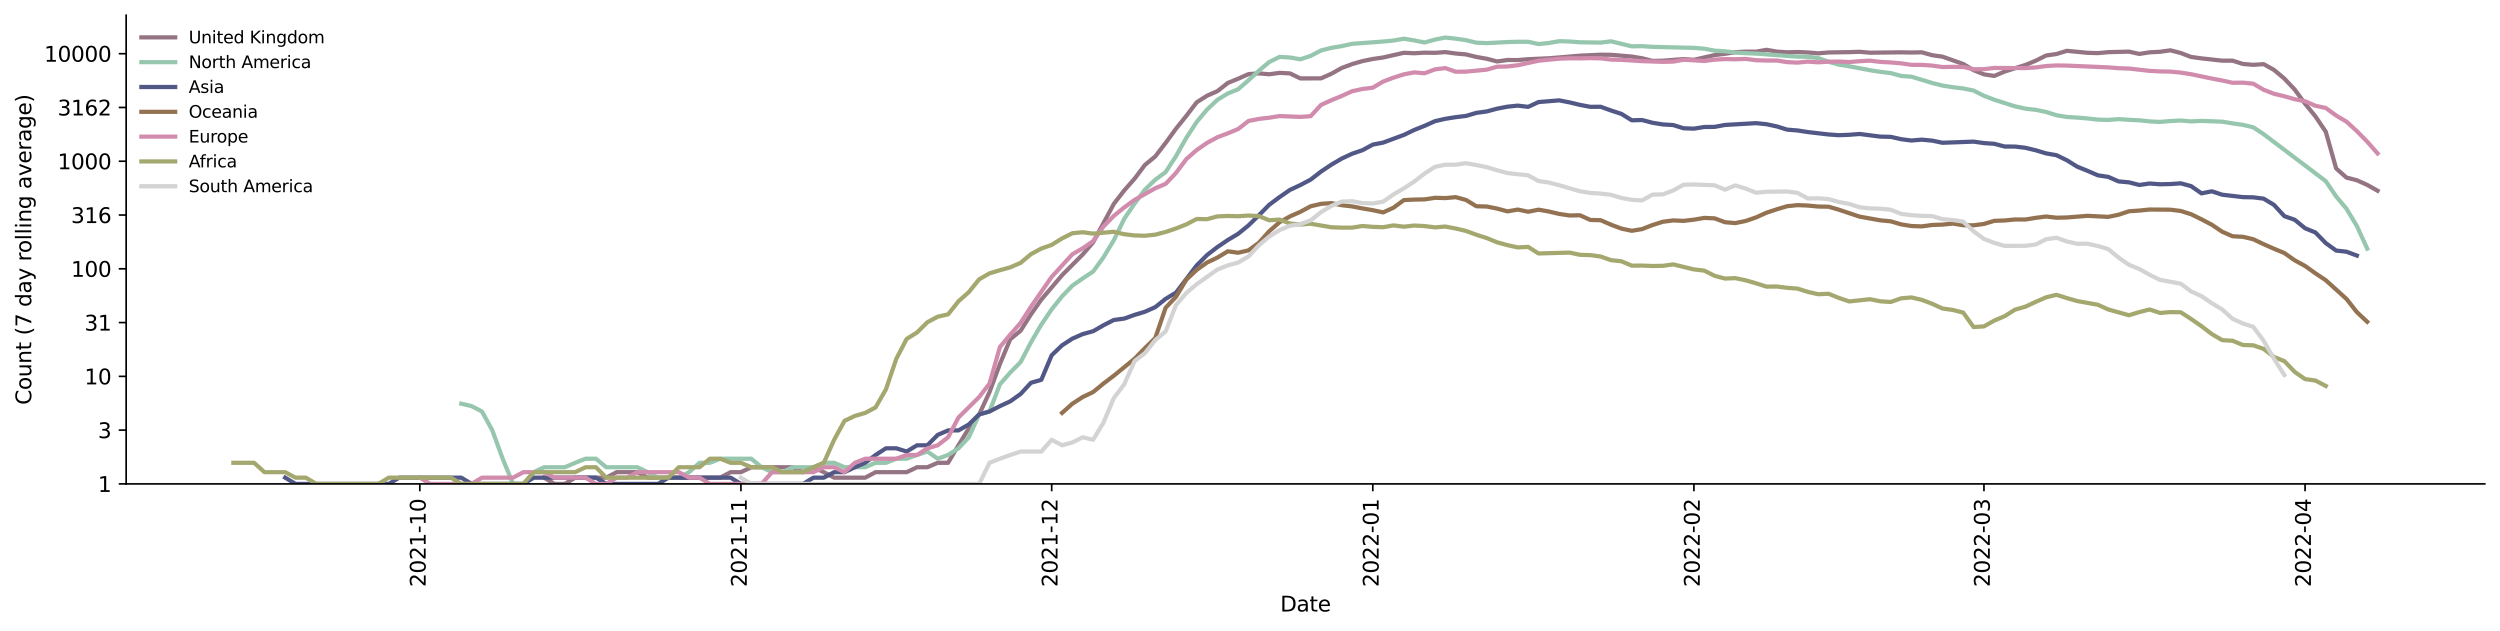 <?xml version="1.0" encoding="utf-8" standalone="no"?>
<!DOCTYPE svg PUBLIC "-//W3C//DTD SVG 1.1//EN"
  "http://www.w3.org/Graphics/SVG/1.1/DTD/svg11.dtd">
<svg xmlns:xlink="http://www.w3.org/1999/xlink" width="1182.891pt" height="298.621pt" viewBox="0 0 1182.891 298.621" xmlns="http://www.w3.org/2000/svg" version="1.1">
 <defs>
  <style type="text/css">*{stroke-linejoin: round; stroke-linecap: butt}</style>
 </defs>
 <g id="figure_1">
  <g id="patch_1">
   <path d="M 0 298.621 
L 1182.891 298.621 
L 1182.891 0 
L 0 0 
z
" style="fill: #ffffff"/>
  </g>
  <g id="axes_1">
   <g id="patch_2">
    <path d="M 59.691 228.96 
L 1175.691 228.96 
L 1175.691 7.2 
L 59.691 7.2 
z
" style="fill: #ffffff"/>
   </g>
   <g id="matplotlib.axis_1">
    <g id="xtick_1">
     <g id="line2d_1">
      <defs>
       <path id="mb3d68261ff" d="M 0 0 
L 0 3.5 
" style="stroke: #000000; stroke-width: 0.8"/>
      </defs>
      <g>
       <use xlink:href="#mb3d68261ff" x="198.639" y="228.96" style="stroke: #000000; stroke-width: 0.8"/>
      </g>
     </g>
     <g id="text_1">
      <!-- 2021-10 -->
      <g transform="translate(201.399 277.743)rotate(-90)scale(0.1 -0.1)">
       <defs>
        <path id="DejaVuSans-32" d="M 1228 531 
L 3431 531 
L 3431 0 
L 469 0 
L 469 531 
Q 828 903 1448 1529 
Q 2069 2156 2228 2338 
Q 2531 2678 2651 2914 
Q 2772 3150 2772 3378 
Q 2772 3750 2511 3984 
Q 2250 4219 1831 4219 
Q 1534 4219 1204 4116 
Q 875 4013 500 3803 
L 500 4441 
Q 881 4594 1212 4672 
Q 1544 4750 1819 4750 
Q 2544 4750 2975 4387 
Q 3406 4025 3406 3419 
Q 3406 3131 3298 2873 
Q 3191 2616 2906 2266 
Q 2828 2175 2409 1742 
Q 1991 1309 1228 531 
z
" transform="scale(0.016)"/>
        <path id="DejaVuSans-30" d="M 2034 4250 
Q 1547 4250 1301 3770 
Q 1056 3291 1056 2328 
Q 1056 1369 1301 889 
Q 1547 409 2034 409 
Q 2525 409 2770 889 
Q 3016 1369 3016 2328 
Q 3016 3291 2770 3770 
Q 2525 4250 2034 4250 
z
M 2034 4750 
Q 2819 4750 3233 4129 
Q 3647 3509 3647 2328 
Q 3647 1150 3233 529 
Q 2819 -91 2034 -91 
Q 1250 -91 836 529 
Q 422 1150 422 2328 
Q 422 3509 836 4129 
Q 1250 4750 2034 4750 
z
" transform="scale(0.016)"/>
        <path id="DejaVuSans-31" d="M 794 531 
L 1825 531 
L 1825 4091 
L 703 3866 
L 703 4441 
L 1819 4666 
L 2450 4666 
L 2450 531 
L 3481 531 
L 3481 0 
L 794 0 
L 794 531 
z
" transform="scale(0.016)"/>
        <path id="DejaVuSans-2d" d="M 313 2009 
L 1997 2009 
L 1997 1497 
L 313 1497 
L 313 2009 
z
" transform="scale(0.016)"/>
       </defs>
       <use xlink:href="#DejaVuSans-32"/>
       <use xlink:href="#DejaVuSans-30" x="63.623"/>
       <use xlink:href="#DejaVuSans-32" x="127.246"/>
       <use xlink:href="#DejaVuSans-31" x="190.869"/>
       <use xlink:href="#DejaVuSans-2d" x="254.492"/>
       <use xlink:href="#DejaVuSans-31" x="290.576"/>
       <use xlink:href="#DejaVuSans-30" x="354.199"/>
      </g>
     </g>
    </g>
    <g id="xtick_2">
     <g id="line2d_2">
      <g>
       <use xlink:href="#mb3d68261ff" x="350.576" y="228.96" style="stroke: #000000; stroke-width: 0.8"/>
      </g>
     </g>
     <g id="text_2">
      <!-- 2021-11 -->
      <g transform="translate(353.335 277.743)rotate(-90)scale(0.1 -0.1)">
       <use xlink:href="#DejaVuSans-32"/>
       <use xlink:href="#DejaVuSans-30" x="63.623"/>
       <use xlink:href="#DejaVuSans-32" x="127.246"/>
       <use xlink:href="#DejaVuSans-31" x="190.869"/>
       <use xlink:href="#DejaVuSans-2d" x="254.492"/>
       <use xlink:href="#DejaVuSans-31" x="290.576"/>
       <use xlink:href="#DejaVuSans-31" x="354.199"/>
      </g>
     </g>
    </g>
    <g id="xtick_3">
     <g id="line2d_3">
      <g>
       <use xlink:href="#mb3d68261ff" x="497.612" y="228.96" style="stroke: #000000; stroke-width: 0.8"/>
      </g>
     </g>
     <g id="text_3">
      <!-- 2021-12 -->
      <g transform="translate(500.371 277.743)rotate(-90)scale(0.1 -0.1)">
       <use xlink:href="#DejaVuSans-32"/>
       <use xlink:href="#DejaVuSans-30" x="63.623"/>
       <use xlink:href="#DejaVuSans-32" x="127.246"/>
       <use xlink:href="#DejaVuSans-31" x="190.869"/>
       <use xlink:href="#DejaVuSans-2d" x="254.492"/>
       <use xlink:href="#DejaVuSans-31" x="290.576"/>
       <use xlink:href="#DejaVuSans-32" x="354.199"/>
      </g>
     </g>
    </g>
    <g id="xtick_4">
     <g id="line2d_4">
      <g>
       <use xlink:href="#mb3d68261ff" x="649.548" y="228.96" style="stroke: #000000; stroke-width: 0.8"/>
      </g>
     </g>
     <g id="text_4">
      <!-- 2022-01 -->
      <g transform="translate(652.308 277.743)rotate(-90)scale(0.1 -0.1)">
       <use xlink:href="#DejaVuSans-32"/>
       <use xlink:href="#DejaVuSans-30" x="63.623"/>
       <use xlink:href="#DejaVuSans-32" x="127.246"/>
       <use xlink:href="#DejaVuSans-32" x="190.869"/>
       <use xlink:href="#DejaVuSans-2d" x="254.492"/>
       <use xlink:href="#DejaVuSans-30" x="290.576"/>
       <use xlink:href="#DejaVuSans-31" x="354.199"/>
      </g>
     </g>
    </g>
    <g id="xtick_5">
     <g id="line2d_5">
      <g>
       <use xlink:href="#mb3d68261ff" x="801.485" y="228.96" style="stroke: #000000; stroke-width: 0.8"/>
      </g>
     </g>
     <g id="text_5">
      <!-- 2022-02 -->
      <g transform="translate(804.244 277.743)rotate(-90)scale(0.1 -0.1)">
       <use xlink:href="#DejaVuSans-32"/>
       <use xlink:href="#DejaVuSans-30" x="63.623"/>
       <use xlink:href="#DejaVuSans-32" x="127.246"/>
       <use xlink:href="#DejaVuSans-32" x="190.869"/>
       <use xlink:href="#DejaVuSans-2d" x="254.492"/>
       <use xlink:href="#DejaVuSans-30" x="290.576"/>
       <use xlink:href="#DejaVuSans-32" x="354.199"/>
      </g>
     </g>
    </g>
    <g id="xtick_6">
     <g id="line2d_6">
      <g>
       <use xlink:href="#mb3d68261ff" x="938.718" y="228.96" style="stroke: #000000; stroke-width: 0.8"/>
      </g>
     </g>
     <g id="text_6">
      <!-- 2022-03 -->
      <g transform="translate(941.478 277.743)rotate(-90)scale(0.1 -0.1)">
       <defs>
        <path id="DejaVuSans-33" d="M 2597 2516 
Q 3050 2419 3304 2112 
Q 3559 1806 3559 1356 
Q 3559 666 3084 287 
Q 2609 -91 1734 -91 
Q 1441 -91 1130 -33 
Q 819 25 488 141 
L 488 750 
Q 750 597 1062 519 
Q 1375 441 1716 441 
Q 2309 441 2620 675 
Q 2931 909 2931 1356 
Q 2931 1769 2642 2001 
Q 2353 2234 1838 2234 
L 1294 2234 
L 1294 2753 
L 1863 2753 
Q 2328 2753 2575 2939 
Q 2822 3125 2822 3475 
Q 2822 3834 2567 4026 
Q 2313 4219 1838 4219 
Q 1578 4219 1281 4162 
Q 984 4106 628 3988 
L 628 4550 
Q 988 4650 1302 4700 
Q 1616 4750 1894 4750 
Q 2613 4750 3031 4423 
Q 3450 4097 3450 3541 
Q 3450 3153 3228 2886 
Q 3006 2619 2597 2516 
z
" transform="scale(0.016)"/>
       </defs>
       <use xlink:href="#DejaVuSans-32"/>
       <use xlink:href="#DejaVuSans-30" x="63.623"/>
       <use xlink:href="#DejaVuSans-32" x="127.246"/>
       <use xlink:href="#DejaVuSans-32" x="190.869"/>
       <use xlink:href="#DejaVuSans-2d" x="254.492"/>
       <use xlink:href="#DejaVuSans-30" x="290.576"/>
       <use xlink:href="#DejaVuSans-33" x="354.199"/>
      </g>
     </g>
    </g>
    <g id="xtick_7">
     <g id="line2d_7">
      <g>
       <use xlink:href="#mb3d68261ff" x="1090.655" y="228.96" style="stroke: #000000; stroke-width: 0.8"/>
      </g>
     </g>
     <g id="text_7">
      <!-- 2022-04 -->
      <g transform="translate(1093.414 277.743)rotate(-90)scale(0.1 -0.1)">
       <defs>
        <path id="DejaVuSans-34" d="M 2419 4116 
L 825 1625 
L 2419 1625 
L 2419 4116 
z
M 2253 4666 
L 3047 4666 
L 3047 1625 
L 3713 1625 
L 3713 1100 
L 3047 1100 
L 3047 0 
L 2419 0 
L 2419 1100 
L 313 1100 
L 313 1709 
L 2253 4666 
z
" transform="scale(0.016)"/>
       </defs>
       <use xlink:href="#DejaVuSans-32"/>
       <use xlink:href="#DejaVuSans-30" x="63.623"/>
       <use xlink:href="#DejaVuSans-32" x="127.246"/>
       <use xlink:href="#DejaVuSans-32" x="190.869"/>
       <use xlink:href="#DejaVuSans-2d" x="254.492"/>
       <use xlink:href="#DejaVuSans-30" x="290.576"/>
       <use xlink:href="#DejaVuSans-34" x="354.199"/>
      </g>
     </g>
    </g>
    <g id="text_8">
     <!-- Date -->
     <g transform="translate(605.74 289.341)scale(0.1 -0.1)">
      <defs>
       <path id="DejaVuSans-44" d="M 1259 4147 
L 1259 519 
L 2022 519 
Q 2988 519 3436 956 
Q 3884 1394 3884 2338 
Q 3884 3275 3436 3711 
Q 2988 4147 2022 4147 
L 1259 4147 
z
M 628 4666 
L 1925 4666 
Q 3281 4666 3915 4102 
Q 4550 3538 4550 2338 
Q 4550 1131 3912 565 
Q 3275 0 1925 0 
L 628 0 
L 628 4666 
z
" transform="scale(0.016)"/>
       <path id="DejaVuSans-61" d="M 2194 1759 
Q 1497 1759 1228 1600 
Q 959 1441 959 1056 
Q 959 750 1161 570 
Q 1363 391 1709 391 
Q 2188 391 2477 730 
Q 2766 1069 2766 1631 
L 2766 1759 
L 2194 1759 
z
M 3341 1997 
L 3341 0 
L 2766 0 
L 2766 531 
Q 2569 213 2275 61 
Q 1981 -91 1556 -91 
Q 1019 -91 701 211 
Q 384 513 384 1019 
Q 384 1609 779 1909 
Q 1175 2209 1959 2209 
L 2766 2209 
L 2766 2266 
Q 2766 2663 2505 2880 
Q 2244 3097 1772 3097 
Q 1472 3097 1187 3025 
Q 903 2953 641 2809 
L 641 3341 
Q 956 3463 1253 3523 
Q 1550 3584 1831 3584 
Q 2591 3584 2966 3190 
Q 3341 2797 3341 1997 
z
" transform="scale(0.016)"/>
       <path id="DejaVuSans-74" d="M 1172 4494 
L 1172 3500 
L 2356 3500 
L 2356 3053 
L 1172 3053 
L 1172 1153 
Q 1172 725 1289 603 
Q 1406 481 1766 481 
L 2356 481 
L 2356 0 
L 1766 0 
Q 1100 0 847 248 
Q 594 497 594 1153 
L 594 3053 
L 172 3053 
L 172 3500 
L 594 3500 
L 594 4494 
L 1172 4494 
z
" transform="scale(0.016)"/>
       <path id="DejaVuSans-65" d="M 3597 1894 
L 3597 1613 
L 953 1613 
Q 991 1019 1311 708 
Q 1631 397 2203 397 
Q 2534 397 2845 478 
Q 3156 559 3463 722 
L 3463 178 
Q 3153 47 2828 -22 
Q 2503 -91 2169 -91 
Q 1331 -91 842 396 
Q 353 884 353 1716 
Q 353 2575 817 3079 
Q 1281 3584 2069 3584 
Q 2775 3584 3186 3129 
Q 3597 2675 3597 1894 
z
M 3022 2063 
Q 3016 2534 2758 2815 
Q 2500 3097 2075 3097 
Q 1594 3097 1305 2825 
Q 1016 2553 972 2059 
L 3022 2063 
z
" transform="scale(0.016)"/>
      </defs>
      <use xlink:href="#DejaVuSans-44"/>
      <use xlink:href="#DejaVuSans-61" x="77.002"/>
      <use xlink:href="#DejaVuSans-74" x="138.281"/>
      <use xlink:href="#DejaVuSans-65" x="177.49"/>
     </g>
    </g>
   </g>
   <g id="matplotlib.axis_2">
    <g id="ytick_1">
     <g id="line2d_8">
      <defs>
       <path id="m59e4428f34" d="M 0 0 
L -3.5 0 
" style="stroke: #000000; stroke-width: 0.8"/>
      </defs>
      <g>
       <use xlink:href="#m59e4428f34" x="59.691" y="228.96" style="stroke: #000000; stroke-width: 0.8"/>
      </g>
     </g>
     <g id="text_9">
      <!-- 1 -->
      <g transform="translate(46.328 232.759)scale(0.1 -0.1)">
       <use xlink:href="#DejaVuSans-31"/>
      </g>
     </g>
    </g>
    <g id="ytick_2">
     <g id="line2d_9">
      <g>
       <use xlink:href="#m59e4428f34" x="59.691" y="203.515" style="stroke: #000000; stroke-width: 0.8"/>
      </g>
     </g>
     <g id="text_10">
      <!-- 3 -->
      <g transform="translate(46.328 207.314)scale(0.1 -0.1)">
       <use xlink:href="#DejaVuSans-33"/>
      </g>
     </g>
    </g>
    <g id="ytick_3">
     <g id="line2d_10">
      <g>
       <use xlink:href="#m59e4428f34" x="59.691" y="178.07" style="stroke: #000000; stroke-width: 0.8"/>
      </g>
     </g>
     <g id="text_11">
      <!-- 10 -->
      <g transform="translate(39.966 181.87)scale(0.1 -0.1)">
       <use xlink:href="#DejaVuSans-31"/>
       <use xlink:href="#DejaVuSans-30" x="63.623"/>
      </g>
     </g>
    </g>
    <g id="ytick_4">
     <g id="line2d_11">
      <g>
       <use xlink:href="#m59e4428f34" x="59.691" y="152.626" style="stroke: #000000; stroke-width: 0.8"/>
      </g>
     </g>
     <g id="text_12">
      <!-- 31 -->
      <g transform="translate(39.966 156.425)scale(0.1 -0.1)">
       <use xlink:href="#DejaVuSans-33"/>
       <use xlink:href="#DejaVuSans-31" x="63.623"/>
      </g>
     </g>
    </g>
    <g id="ytick_5">
     <g id="line2d_12">
      <g>
       <use xlink:href="#m59e4428f34" x="59.691" y="127.181" style="stroke: #000000; stroke-width: 0.8"/>
      </g>
     </g>
     <g id="text_13">
      <!-- 100 -->
      <g transform="translate(33.603 130.98)scale(0.1 -0.1)">
       <use xlink:href="#DejaVuSans-31"/>
       <use xlink:href="#DejaVuSans-30" x="63.623"/>
       <use xlink:href="#DejaVuSans-30" x="127.246"/>
      </g>
     </g>
    </g>
    <g id="ytick_6">
     <g id="line2d_13">
      <g>
       <use xlink:href="#m59e4428f34" x="59.691" y="101.736" style="stroke: #000000; stroke-width: 0.8"/>
      </g>
     </g>
     <g id="text_14">
      <!-- 316 -->
      <g transform="translate(33.603 105.535)scale(0.1 -0.1)">
       <defs>
        <path id="DejaVuSans-36" d="M 2113 2584 
Q 1688 2584 1439 2293 
Q 1191 2003 1191 1497 
Q 1191 994 1439 701 
Q 1688 409 2113 409 
Q 2538 409 2786 701 
Q 3034 994 3034 1497 
Q 3034 2003 2786 2293 
Q 2538 2584 2113 2584 
z
M 3366 4563 
L 3366 3988 
Q 3128 4100 2886 4159 
Q 2644 4219 2406 4219 
Q 1781 4219 1451 3797 
Q 1122 3375 1075 2522 
Q 1259 2794 1537 2939 
Q 1816 3084 2150 3084 
Q 2853 3084 3261 2657 
Q 3669 2231 3669 1497 
Q 3669 778 3244 343 
Q 2819 -91 2113 -91 
Q 1303 -91 875 529 
Q 447 1150 447 2328 
Q 447 3434 972 4092 
Q 1497 4750 2381 4750 
Q 2619 4750 2861 4703 
Q 3103 4656 3366 4563 
z
" transform="scale(0.016)"/>
       </defs>
       <use xlink:href="#DejaVuSans-33"/>
       <use xlink:href="#DejaVuSans-31" x="63.623"/>
       <use xlink:href="#DejaVuSans-36" x="127.246"/>
      </g>
     </g>
    </g>
    <g id="ytick_7">
     <g id="line2d_14">
      <g>
       <use xlink:href="#m59e4428f34" x="59.691" y="76.291" style="stroke: #000000; stroke-width: 0.8"/>
      </g>
     </g>
     <g id="text_15">
      <!-- 1000 -->
      <g transform="translate(27.241 80.091)scale(0.1 -0.1)">
       <use xlink:href="#DejaVuSans-31"/>
       <use xlink:href="#DejaVuSans-30" x="63.623"/>
       <use xlink:href="#DejaVuSans-30" x="127.246"/>
       <use xlink:href="#DejaVuSans-30" x="190.869"/>
      </g>
     </g>
    </g>
    <g id="ytick_8">
     <g id="line2d_15">
      <g>
       <use xlink:href="#m59e4428f34" x="59.691" y="50.847" style="stroke: #000000; stroke-width: 0.8"/>
      </g>
     </g>
     <g id="text_16">
      <!-- 3162 -->
      <g transform="translate(27.241 54.646)scale(0.1 -0.1)">
       <use xlink:href="#DejaVuSans-33"/>
       <use xlink:href="#DejaVuSans-31" x="63.623"/>
       <use xlink:href="#DejaVuSans-36" x="127.246"/>
       <use xlink:href="#DejaVuSans-32" x="190.869"/>
      </g>
     </g>
    </g>
    <g id="ytick_9">
     <g id="line2d_16">
      <g>
       <use xlink:href="#m59e4428f34" x="59.691" y="25.402" style="stroke: #000000; stroke-width: 0.8"/>
      </g>
     </g>
     <g id="text_17">
      <!-- 10000 -->
      <g transform="translate(20.878 29.201)scale(0.1 -0.1)">
       <use xlink:href="#DejaVuSans-31"/>
       <use xlink:href="#DejaVuSans-30" x="63.623"/>
       <use xlink:href="#DejaVuSans-30" x="127.246"/>
       <use xlink:href="#DejaVuSans-30" x="190.869"/>
       <use xlink:href="#DejaVuSans-30" x="254.492"/>
      </g>
     </g>
    </g>
    <g id="text_18">
     <!-- Count (7 day rolling average) -->
     <g transform="translate(14.798 191.548)rotate(-90)scale(0.1 -0.1)">
      <defs>
       <path id="DejaVuSans-43" d="M 4122 4306 
L 4122 3641 
Q 3803 3938 3442 4084 
Q 3081 4231 2675 4231 
Q 1875 4231 1450 3742 
Q 1025 3253 1025 2328 
Q 1025 1406 1450 917 
Q 1875 428 2675 428 
Q 3081 428 3442 575 
Q 3803 722 4122 1019 
L 4122 359 
Q 3791 134 3420 21 
Q 3050 -91 2638 -91 
Q 1578 -91 968 557 
Q 359 1206 359 2328 
Q 359 3453 968 4101 
Q 1578 4750 2638 4750 
Q 3056 4750 3426 4639 
Q 3797 4528 4122 4306 
z
" transform="scale(0.016)"/>
       <path id="DejaVuSans-6f" d="M 1959 3097 
Q 1497 3097 1228 2736 
Q 959 2375 959 1747 
Q 959 1119 1226 758 
Q 1494 397 1959 397 
Q 2419 397 2687 759 
Q 2956 1122 2956 1747 
Q 2956 2369 2687 2733 
Q 2419 3097 1959 3097 
z
M 1959 3584 
Q 2709 3584 3137 3096 
Q 3566 2609 3566 1747 
Q 3566 888 3137 398 
Q 2709 -91 1959 -91 
Q 1206 -91 779 398 
Q 353 888 353 1747 
Q 353 2609 779 3096 
Q 1206 3584 1959 3584 
z
" transform="scale(0.016)"/>
       <path id="DejaVuSans-75" d="M 544 1381 
L 544 3500 
L 1119 3500 
L 1119 1403 
Q 1119 906 1312 657 
Q 1506 409 1894 409 
Q 2359 409 2629 706 
Q 2900 1003 2900 1516 
L 2900 3500 
L 3475 3500 
L 3475 0 
L 2900 0 
L 2900 538 
Q 2691 219 2414 64 
Q 2138 -91 1772 -91 
Q 1169 -91 856 284 
Q 544 659 544 1381 
z
M 1991 3584 
L 1991 3584 
z
" transform="scale(0.016)"/>
       <path id="DejaVuSans-6e" d="M 3513 2113 
L 3513 0 
L 2938 0 
L 2938 2094 
Q 2938 2591 2744 2837 
Q 2550 3084 2163 3084 
Q 1697 3084 1428 2787 
Q 1159 2491 1159 1978 
L 1159 0 
L 581 0 
L 581 3500 
L 1159 3500 
L 1159 2956 
Q 1366 3272 1645 3428 
Q 1925 3584 2291 3584 
Q 2894 3584 3203 3211 
Q 3513 2838 3513 2113 
z
" transform="scale(0.016)"/>
       <path id="DejaVuSans-20" transform="scale(0.016)"/>
       <path id="DejaVuSans-28" d="M 1984 4856 
Q 1566 4138 1362 3434 
Q 1159 2731 1159 2009 
Q 1159 1288 1364 580 
Q 1569 -128 1984 -844 
L 1484 -844 
Q 1016 -109 783 600 
Q 550 1309 550 2009 
Q 550 2706 781 3412 
Q 1013 4119 1484 4856 
L 1984 4856 
z
" transform="scale(0.016)"/>
       <path id="DejaVuSans-37" d="M 525 4666 
L 3525 4666 
L 3525 4397 
L 1831 0 
L 1172 0 
L 2766 4134 
L 525 4134 
L 525 4666 
z
" transform="scale(0.016)"/>
       <path id="DejaVuSans-64" d="M 2906 2969 
L 2906 4863 
L 3481 4863 
L 3481 0 
L 2906 0 
L 2906 525 
Q 2725 213 2448 61 
Q 2172 -91 1784 -91 
Q 1150 -91 751 415 
Q 353 922 353 1747 
Q 353 2572 751 3078 
Q 1150 3584 1784 3584 
Q 2172 3584 2448 3432 
Q 2725 3281 2906 2969 
z
M 947 1747 
Q 947 1113 1208 752 
Q 1469 391 1925 391 
Q 2381 391 2643 752 
Q 2906 1113 2906 1747 
Q 2906 2381 2643 2742 
Q 2381 3103 1925 3103 
Q 1469 3103 1208 2742 
Q 947 2381 947 1747 
z
" transform="scale(0.016)"/>
       <path id="DejaVuSans-79" d="M 2059 -325 
Q 1816 -950 1584 -1140 
Q 1353 -1331 966 -1331 
L 506 -1331 
L 506 -850 
L 844 -850 
Q 1081 -850 1212 -737 
Q 1344 -625 1503 -206 
L 1606 56 
L 191 3500 
L 800 3500 
L 1894 763 
L 2988 3500 
L 3597 3500 
L 2059 -325 
z
" transform="scale(0.016)"/>
       <path id="DejaVuSans-72" d="M 2631 2963 
Q 2534 3019 2420 3045 
Q 2306 3072 2169 3072 
Q 1681 3072 1420 2755 
Q 1159 2438 1159 1844 
L 1159 0 
L 581 0 
L 581 3500 
L 1159 3500 
L 1159 2956 
Q 1341 3275 1631 3429 
Q 1922 3584 2338 3584 
Q 2397 3584 2469 3576 
Q 2541 3569 2628 3553 
L 2631 2963 
z
" transform="scale(0.016)"/>
       <path id="DejaVuSans-6c" d="M 603 4863 
L 1178 4863 
L 1178 0 
L 603 0 
L 603 4863 
z
" transform="scale(0.016)"/>
       <path id="DejaVuSans-69" d="M 603 3500 
L 1178 3500 
L 1178 0 
L 603 0 
L 603 3500 
z
M 603 4863 
L 1178 4863 
L 1178 4134 
L 603 4134 
L 603 4863 
z
" transform="scale(0.016)"/>
       <path id="DejaVuSans-67" d="M 2906 1791 
Q 2906 2416 2648 2759 
Q 2391 3103 1925 3103 
Q 1463 3103 1205 2759 
Q 947 2416 947 1791 
Q 947 1169 1205 825 
Q 1463 481 1925 481 
Q 2391 481 2648 825 
Q 2906 1169 2906 1791 
z
M 3481 434 
Q 3481 -459 3084 -895 
Q 2688 -1331 1869 -1331 
Q 1566 -1331 1297 -1286 
Q 1028 -1241 775 -1147 
L 775 -588 
Q 1028 -725 1275 -790 
Q 1522 -856 1778 -856 
Q 2344 -856 2625 -561 
Q 2906 -266 2906 331 
L 2906 616 
Q 2728 306 2450 153 
Q 2172 0 1784 0 
Q 1141 0 747 490 
Q 353 981 353 1791 
Q 353 2603 747 3093 
Q 1141 3584 1784 3584 
Q 2172 3584 2450 3431 
Q 2728 3278 2906 2969 
L 2906 3500 
L 3481 3500 
L 3481 434 
z
" transform="scale(0.016)"/>
       <path id="DejaVuSans-76" d="M 191 3500 
L 800 3500 
L 1894 563 
L 2988 3500 
L 3597 3500 
L 2284 0 
L 1503 0 
L 191 3500 
z
" transform="scale(0.016)"/>
       <path id="DejaVuSans-29" d="M 513 4856 
L 1013 4856 
Q 1481 4119 1714 3412 
Q 1947 2706 1947 2009 
Q 1947 1309 1714 600 
Q 1481 -109 1013 -844 
L 513 -844 
Q 928 -128 1133 580 
Q 1338 1288 1338 2009 
Q 1338 2731 1133 3434 
Q 928 4138 513 4856 
z
" transform="scale(0.016)"/>
      </defs>
      <use xlink:href="#DejaVuSans-43"/>
      <use xlink:href="#DejaVuSans-6f" x="69.824"/>
      <use xlink:href="#DejaVuSans-75" x="131.006"/>
      <use xlink:href="#DejaVuSans-6e" x="194.385"/>
      <use xlink:href="#DejaVuSans-74" x="257.764"/>
      <use xlink:href="#DejaVuSans-20" x="296.973"/>
      <use xlink:href="#DejaVuSans-28" x="328.76"/>
      <use xlink:href="#DejaVuSans-37" x="367.773"/>
      <use xlink:href="#DejaVuSans-20" x="431.396"/>
      <use xlink:href="#DejaVuSans-64" x="463.184"/>
      <use xlink:href="#DejaVuSans-61" x="526.66"/>
      <use xlink:href="#DejaVuSans-79" x="587.939"/>
      <use xlink:href="#DejaVuSans-20" x="647.119"/>
      <use xlink:href="#DejaVuSans-72" x="678.906"/>
      <use xlink:href="#DejaVuSans-6f" x="717.77"/>
      <use xlink:href="#DejaVuSans-6c" x="778.951"/>
      <use xlink:href="#DejaVuSans-6c" x="806.734"/>
      <use xlink:href="#DejaVuSans-69" x="834.518"/>
      <use xlink:href="#DejaVuSans-6e" x="862.301"/>
      <use xlink:href="#DejaVuSans-67" x="925.68"/>
      <use xlink:href="#DejaVuSans-20" x="989.156"/>
      <use xlink:href="#DejaVuSans-61" x="1020.943"/>
      <use xlink:href="#DejaVuSans-76" x="1082.223"/>
      <use xlink:href="#DejaVuSans-65" x="1141.402"/>
      <use xlink:href="#DejaVuSans-72" x="1202.926"/>
      <use xlink:href="#DejaVuSans-61" x="1244.039"/>
      <use xlink:href="#DejaVuSans-67" x="1305.318"/>
      <use xlink:href="#DejaVuSans-65" x="1368.795"/>
      <use xlink:href="#DejaVuSans-29" x="1430.318"/>
     </g>
    </g>
   </g>
   <g id="line2d_17">
    <path d="M 257.453 226.009 
L 262.355 228.96 
L 267.256 228.96 
L 272.157 226.009 
L 286.861 226.009 
L 291.762 223.406 
L 301.564 223.406 
L 306.465 226.009 
L 340.774 226.009 
L 345.675 223.406 
L 350.576 223.406 
L 355.477 221.077 
L 375.082 221.077 
L 379.983 223.406 
L 384.884 221.077 
L 389.785 223.406 
L 394.687 226.009 
L 409.39 226.009 
L 414.291 223.406 
L 428.995 223.406 
L 433.896 221.077 
L 438.797 221.077 
L 443.699 218.971 
L 448.6 218.971 
L 453.501 210.69 
L 458.402 202.669 
L 463.303 196.072 
L 468.204 185.507 
L 473.106 172.272 
L 478.007 160.502 
L 482.908 156.472 
L 487.809 148.732 
L 492.71 141.755 
L 502.513 130.222 
L 512.315 120.385 
L 517.216 114.669 
L 527.019 96.464 
L 531.92 90.127 
L 536.821 84.566 
L 541.722 78.045 
L 546.623 74.01 
L 551.525 67.633 
L 556.426 60.898 
L 561.327 54.812 
L 566.228 48.413 
L 571.129 45.283 
L 576.031 43.123 
L 580.932 39.256 
L 585.833 37.248 
L 590.734 35.076 
L 595.635 34.714 
L 600.536 35.142 
L 605.438 34.479 
L 610.339 34.725 
L 615.24 37.095 
L 625.042 37.083 
L 629.944 34.902 
L 634.845 32.164 
L 639.746 30.333 
L 644.647 28.914 
L 649.548 27.904 
L 654.45 27.198 
L 664.252 24.975 
L 669.153 25.193 
L 674.054 24.914 
L 678.955 25 
L 683.857 24.651 
L 688.758 25.315 
L 693.659 25.747 
L 698.56 26.952 
L 703.461 27.806 
L 708.363 29.078 
L 713.264 28.39 
L 718.165 28.412 
L 723.066 28.012 
L 732.868 27.577 
L 742.671 26.755 
L 747.572 26.332 
L 757.374 25.883 
L 762.276 25.928 
L 772.078 26.767 
L 776.979 27.557 
L 781.88 28.812 
L 786.782 28.722 
L 796.584 27.95 
L 801.485 28.297 
L 811.287 26.062 
L 816.189 25.453 
L 821.09 24.681 
L 825.991 24.425 
L 830.892 24.456 
L 835.793 23.567 
L 840.695 24.42 
L 845.596 24.748 
L 850.497 24.612 
L 855.398 24.818 
L 860.299 25.24 
L 865.201 24.819 
L 875.003 24.675 
L 879.904 24.498 
L 884.805 24.936 
L 899.509 24.756 
L 904.41 24.849 
L 909.311 24.746 
L 914.212 26.122 
L 919.114 26.814 
L 928.916 30.279 
L 933.817 33.214 
L 938.718 35.177 
L 943.619 35.932 
L 948.521 33.848 
L 958.323 30.73 
L 963.224 28.729 
L 968.125 26.259 
L 973.027 25.562 
L 977.928 24.052 
L 987.73 24.986 
L 992.631 25.135 
L 997.533 24.674 
L 1007.335 24.433 
L 1012.236 25.519 
L 1017.137 24.752 
L 1022.038 24.499 
L 1026.94 23.81 
L 1031.841 25.084 
L 1036.742 26.953 
L 1041.643 27.619 
L 1051.446 28.703 
L 1056.347 28.699 
L 1061.248 30.259 
L 1066.149 30.673 
L 1071.05 30.351 
L 1075.951 33.063 
L 1080.853 37.181 
L 1085.754 42.373 
L 1090.655 49.081 
L 1095.556 55.071 
L 1100.457 62.335 
L 1105.359 79.695 
L 1110.26 84.035 
L 1115.161 85.284 
L 1120.062 87.487 
L 1124.963 90.246 
L 1124.963 90.246 
" clip-path="url(#pd952b721a4)" style="fill: none; stroke: #947383; stroke-width: 2; stroke-linecap: square"/>
   </g>
   <g id="line2d_18">
    <path d="M 218.244 190.998 
L 223.145 192.162 
L 228.046 194.69 
L 232.948 203.651 
L 237.849 217.048 
L 242.75 228.96 
L 247.651 228.96 
L 252.552 223.406 
L 257.453 221.077 
L 267.256 221.077 
L 272.157 218.971 
L 277.058 217.048 
L 281.959 217.048 
L 286.861 221.077 
L 301.564 221.077 
L 306.465 223.406 
L 311.367 226.009 
L 321.169 226.009 
L 326.07 223.406 
L 330.971 218.971 
L 335.872 218.971 
L 340.774 217.048 
L 355.477 217.048 
L 360.378 221.077 
L 365.28 223.406 
L 370.181 223.406 
L 375.082 221.077 
L 384.884 221.077 
L 389.785 218.971 
L 394.687 218.971 
L 399.588 221.077 
L 409.39 221.077 
L 414.291 218.971 
L 419.193 218.971 
L 424.094 217.048 
L 428.995 217.048 
L 433.896 215.279 
L 438.797 213.641 
L 443.699 217.048 
L 448.6 215.279 
L 453.501 212.116 
L 458.402 206.891 
L 463.303 196.072 
L 468.204 194.69 
L 473.106 181.849 
L 478.007 176.253 
L 482.908 171.321 
L 487.809 161.976 
L 492.71 153.58 
L 497.612 146.354 
L 502.513 140.222 
L 507.414 135.154 
L 512.315 131.721 
L 517.216 128.481 
L 522.118 121.75 
L 527.019 113.636 
L 531.92 103.563 
L 536.821 96.346 
L 541.722 89.741 
L 546.623 85.03 
L 551.525 81.413 
L 556.426 73.883 
L 561.327 65.201 
L 566.228 57.681 
L 571.129 51.83 
L 576.031 47.231 
L 580.932 44.233 
L 585.833 42.227 
L 590.734 37.98 
L 595.635 33.469 
L 600.536 29.351 
L 605.438 26.929 
L 610.339 27.197 
L 615.24 28.056 
L 620.141 26.447 
L 625.042 23.875 
L 629.944 22.644 
L 634.845 21.818 
L 639.746 20.735 
L 654.45 19.656 
L 659.351 19.178 
L 664.252 18.317 
L 669.153 19.114 
L 674.054 20.099 
L 678.955 18.729 
L 683.857 17.76 
L 688.758 18.297 
L 693.659 19.015 
L 698.56 20.203 
L 703.461 20.403 
L 713.264 19.897 
L 718.165 19.77 
L 723.066 19.775 
L 727.967 20.845 
L 732.868 20.339 
L 737.77 19.473 
L 742.671 19.644 
L 747.572 20.004 
L 757.374 20.154 
L 762.276 19.553 
L 772.078 21.928 
L 776.979 21.842 
L 781.88 22.158 
L 801.485 22.656 
L 806.386 23.046 
L 811.287 23.953 
L 816.189 24.285 
L 821.09 24.864 
L 825.991 25.166 
L 830.892 25.35 
L 850.497 26.796 
L 855.398 26.883 
L 860.299 27.462 
L 865.201 29.235 
L 870.102 30.615 
L 875.003 31.368 
L 884.805 33.225 
L 889.706 33.992 
L 894.608 34.572 
L 899.509 35.937 
L 904.41 36.289 
L 914.212 39.266 
L 919.114 40.491 
L 924.015 41.27 
L 928.916 41.853 
L 933.817 42.843 
L 938.718 45.326 
L 943.619 47.207 
L 953.422 50.323 
L 958.323 51.404 
L 963.224 51.974 
L 968.125 52.975 
L 973.027 54.531 
L 977.928 55.347 
L 982.829 55.635 
L 987.73 56.044 
L 992.631 56.597 
L 997.533 56.757 
L 1002.434 56.357 
L 1007.335 56.698 
L 1012.236 56.924 
L 1017.137 57.446 
L 1022.038 57.693 
L 1026.94 57.266 
L 1031.841 57.007 
L 1036.742 57.444 
L 1041.643 57.205 
L 1051.446 57.568 
L 1056.347 58.382 
L 1061.248 59.075 
L 1066.149 60.238 
L 1071.05 63.482 
L 1100.457 85.72 
L 1105.359 92.951 
L 1110.26 98.783 
L 1115.161 106.943 
L 1120.062 117.638 
L 1120.062 117.638 
" clip-path="url(#pd952b721a4)" style="fill: none; stroke: #96c6ad; stroke-width: 2; stroke-linecap: square"/>
   </g>
   <g id="line2d_19">
    <path d="M 134.924 226.009 
L 139.825 228.96 
L 183.936 228.96 
L 188.837 226.009 
L 218.244 226.009 
L 223.145 228.96 
L 247.651 228.96 
L 252.552 226.009 
L 281.959 226.009 
L 286.861 228.96 
L 311.367 228.96 
L 316.268 226.009 
L 345.675 226.009 
L 350.576 228.96 
L 379.983 228.96 
L 384.884 226.009 
L 389.785 226.009 
L 394.687 223.406 
L 399.588 223.406 
L 404.489 221.077 
L 409.39 218.971 
L 414.291 215.279 
L 419.193 212.116 
L 424.094 212.116 
L 428.995 213.641 
L 433.896 210.69 
L 438.797 210.69 
L 443.699 205.758 
L 448.6 203.651 
L 453.501 203.651 
L 458.402 200.826 
L 463.303 196.072 
L 468.204 194.69 
L 473.106 192.162 
L 478.007 189.893 
L 482.908 186.409 
L 487.809 181.112 
L 492.71 179.708 
L 497.612 168.081 
L 502.513 163.392 
L 507.414 160.218 
L 512.315 158.073 
L 517.216 156.711 
L 522.118 153.895 
L 527.019 151.398 
L 531.92 150.747 
L 536.821 148.985 
L 541.722 147.511 
L 546.623 145.325 
L 551.525 141.392 
L 556.426 138.471 
L 566.228 125.568 
L 571.129 120.666 
L 576.031 116.892 
L 580.932 113.568 
L 585.833 110.633 
L 590.734 106.654 
L 595.635 101.862 
L 600.536 96.892 
L 605.438 93.248 
L 610.339 89.857 
L 615.24 87.576 
L 620.141 84.983 
L 625.042 81.184 
L 629.944 77.909 
L 634.845 75.03 
L 639.746 72.738 
L 644.647 71.076 
L 649.548 68.419 
L 654.45 67.469 
L 664.252 63.837 
L 669.153 61.491 
L 674.054 59.534 
L 678.955 57.343 
L 683.857 56.215 
L 688.758 55.437 
L 693.659 54.85 
L 698.56 53.406 
L 703.461 52.732 
L 708.363 51.419 
L 713.264 50.477 
L 718.165 49.976 
L 723.066 50.562 
L 727.967 48.29 
L 737.77 47.488 
L 742.671 48.455 
L 747.572 49.633 
L 752.473 50.546 
L 757.374 50.522 
L 762.276 52.29 
L 767.177 53.88 
L 772.078 56.915 
L 776.979 56.796 
L 781.88 58.089 
L 786.782 58.876 
L 791.683 59.173 
L 796.584 60.691 
L 801.485 60.873 
L 806.386 60.082 
L 811.287 60.031 
L 816.189 59.12 
L 830.892 58.267 
L 835.793 58.767 
L 840.695 59.816 
L 845.596 61.338 
L 850.497 61.73 
L 855.398 62.488 
L 865.201 63.631 
L 870.102 63.968 
L 875.003 63.778 
L 879.904 63.394 
L 889.706 64.642 
L 894.608 64.747 
L 899.509 65.858 
L 904.41 66.486 
L 909.311 66.078 
L 914.212 66.536 
L 919.114 67.554 
L 933.817 67.01 
L 938.718 67.702 
L 943.619 68.04 
L 948.521 69.331 
L 953.422 69.345 
L 958.323 69.929 
L 963.224 71.106 
L 968.125 72.58 
L 973.027 73.434 
L 977.928 75.817 
L 982.829 78.863 
L 987.73 80.832 
L 992.631 82.963 
L 997.533 83.688 
L 1002.434 85.836 
L 1007.335 86.278 
L 1012.236 87.518 
L 1017.137 86.821 
L 1022.038 87.2 
L 1026.94 87.082 
L 1031.841 86.745 
L 1036.742 88.071 
L 1041.643 91.485 
L 1046.544 90.52 
L 1051.446 92.128 
L 1061.248 93.269 
L 1066.149 93.371 
L 1071.05 93.995 
L 1075.951 96.949 
L 1080.853 102.278 
L 1085.754 103.99 
L 1090.655 108.004 
L 1095.556 110 
L 1100.457 115.03 
L 1105.359 118.559 
L 1110.26 119.1 
L 1115.161 120.926 
L 1115.161 120.926 
" clip-path="url(#pd952b721a4)" style="fill: none; stroke: #525886; stroke-width: 2; stroke-linecap: square"/>
   </g>
   <g id="line2d_20">
    <path d="M 502.513 195.37 
L 507.414 190.998 
L 512.315 187.835 
L 517.216 185.507 
L 522.118 181.477 
L 527.019 177.757 
L 536.821 169.75 
L 541.722 164.732 
L 546.623 159.939 
L 551.525 145.614 
L 556.426 140.451 
L 561.327 132.311 
L 566.228 127.692 
L 571.129 124.202 
L 576.031 121.874 
L 580.932 118.904 
L 585.833 119.587 
L 590.734 118.452 
L 595.635 114.885 
L 600.536 109.413 
L 605.438 105.147 
L 610.339 102.401 
L 615.24 100.237 
L 620.141 97.601 
L 625.042 96.456 
L 629.944 96.112 
L 634.845 97.094 
L 639.746 97.659 
L 644.647 98.618 
L 649.548 99.448 
L 654.45 100.499 
L 659.351 98.265 
L 664.252 94.674 
L 669.153 94.436 
L 674.054 94.343 
L 678.955 93.591 
L 683.857 93.723 
L 688.758 93.283 
L 693.659 94.609 
L 698.56 97.593 
L 703.461 97.709 
L 708.363 98.687 
L 713.264 100.014 
L 718.165 99.162 
L 723.066 100.19 
L 727.967 99.207 
L 732.868 100.079 
L 737.77 101.229 
L 742.671 101.953 
L 747.572 101.852 
L 752.473 104.067 
L 757.374 104.19 
L 762.276 106.32 
L 767.177 108.163 
L 772.078 109.202 
L 776.979 108.392 
L 781.88 106.48 
L 786.782 104.927 
L 791.683 104.29 
L 796.584 104.504 
L 801.485 103.935 
L 806.386 103.101 
L 811.287 103.315 
L 816.189 105.147 
L 821.09 105.559 
L 825.991 104.55 
L 830.892 102.869 
L 835.793 100.651 
L 840.695 99.038 
L 845.596 97.568 
L 850.497 97.053 
L 855.398 97.256 
L 860.299 97.726 
L 865.201 97.809 
L 870.102 99.233 
L 879.904 102.504 
L 889.706 104.257 
L 894.608 104.72 
L 899.509 106.16 
L 904.41 106.943 
L 909.311 107.12 
L 914.212 106.443 
L 919.114 106.27 
L 924.015 105.786 
L 928.916 106.579 
L 933.817 106.604 
L 938.718 105.954 
L 943.619 104.493 
L 948.521 104.313 
L 953.422 103.847 
L 958.323 103.868 
L 963.224 103.069 
L 968.125 102.442 
L 973.027 103.016 
L 977.928 102.9 
L 987.73 102.115 
L 997.533 102.618 
L 1002.434 101.593 
L 1007.335 99.968 
L 1012.236 99.629 
L 1017.137 99.136 
L 1026.94 99.216 
L 1031.841 99.83 
L 1036.742 101.366 
L 1041.643 103.77 
L 1046.544 106.344 
L 1051.446 109.641 
L 1056.347 111.783 
L 1061.248 112.052 
L 1066.149 113.196 
L 1071.05 115.547 
L 1075.951 117.7 
L 1080.853 119.722 
L 1085.754 123.178 
L 1090.655 125.834 
L 1095.556 129.335 
L 1100.457 132.591 
L 1110.26 141.452 
L 1115.161 147.67 
L 1120.062 152.265 
L 1120.062 152.265 
" clip-path="url(#pd952b721a4)" style="fill: none; stroke: #937252; stroke-width: 2; stroke-linecap: square"/>
   </g>
   <g id="line2d_21">
    <path d="M 198.639 226.009 
L 203.54 228.96 
L 223.145 228.96 
L 228.046 226.009 
L 242.75 226.009 
L 247.651 223.406 
L 257.453 223.406 
L 262.355 226.009 
L 277.058 226.009 
L 281.959 228.96 
L 286.861 228.96 
L 291.762 226.009 
L 296.663 226.009 
L 301.564 223.406 
L 321.169 223.406 
L 326.07 226.009 
L 330.971 226.009 
L 335.872 228.96 
L 360.378 228.96 
L 365.28 223.406 
L 384.884 223.406 
L 389.785 221.077 
L 394.687 221.077 
L 399.588 223.406 
L 404.489 218.971 
L 409.39 217.048 
L 424.094 217.048 
L 428.995 215.279 
L 433.896 215.279 
L 438.797 212.116 
L 443.699 210.69 
L 448.6 206.891 
L 453.501 197.546 
L 463.303 187.835 
L 468.204 181.477 
L 473.106 164.22 
L 478.007 158.33 
L 482.908 152.762 
L 487.809 145.111 
L 497.612 130.997 
L 507.414 120.292 
L 512.315 117.454 
L 517.216 114.103 
L 522.118 107.158 
L 527.019 102.155 
L 531.92 98.146 
L 536.821 94.587 
L 546.623 89.055 
L 551.525 86.999 
L 556.426 81.831 
L 561.327 75.258 
L 566.228 70.979 
L 571.129 67.597 
L 576.031 64.925 
L 580.932 63.089 
L 585.833 61.05 
L 590.734 57.231 
L 595.635 56.27 
L 600.536 55.698 
L 605.438 54.904 
L 615.24 55.314 
L 620.141 54.969 
L 625.042 49.652 
L 629.944 47.424 
L 634.845 45.404 
L 639.746 43.151 
L 644.647 42.099 
L 649.548 41.483 
L 654.45 38.587 
L 659.351 36.735 
L 664.252 35.171 
L 669.153 34.251 
L 674.054 34.675 
L 678.955 32.828 
L 683.857 32.212 
L 688.758 33.931 
L 693.659 33.902 
L 703.461 32.956 
L 708.363 31.559 
L 713.264 31.455 
L 718.165 30.866 
L 727.967 28.729 
L 737.77 27.764 
L 742.671 27.577 
L 747.572 27.612 
L 752.473 27.514 
L 757.374 27.613 
L 762.276 28.208 
L 767.177 28.322 
L 776.979 28.939 
L 786.782 29.259 
L 791.683 29.151 
L 796.584 28.265 
L 806.386 28.854 
L 811.287 28.224 
L 816.189 27.941 
L 821.09 28.041 
L 825.991 27.871 
L 830.892 28.499 
L 835.793 28.635 
L 840.695 28.644 
L 845.596 29.4 
L 850.497 29.618 
L 855.398 29.159 
L 860.299 29.483 
L 865.201 29.195 
L 870.102 29.129 
L 875.003 29.359 
L 879.904 28.953 
L 884.805 28.709 
L 889.706 29.282 
L 894.608 29.546 
L 899.509 29.967 
L 904.41 30.687 
L 909.311 30.693 
L 914.212 31.036 
L 919.114 31.715 
L 924.015 31.631 
L 928.916 31.681 
L 933.817 32.774 
L 938.718 32.726 
L 943.619 32.143 
L 958.323 32.213 
L 963.224 31.91 
L 968.125 31.251 
L 973.027 30.959 
L 977.928 31.035 
L 997.533 31.881 
L 1002.434 32.267 
L 1007.335 32.433 
L 1017.137 33.531 
L 1022.038 33.792 
L 1026.94 33.881 
L 1031.841 34.346 
L 1036.742 35.124 
L 1046.544 37.172 
L 1051.446 38.088 
L 1056.347 39.167 
L 1061.248 39.105 
L 1066.149 39.604 
L 1071.05 42.489 
L 1075.951 44.372 
L 1080.853 45.546 
L 1085.754 46.941 
L 1090.655 47.896 
L 1095.556 50.04 
L 1100.457 51.093 
L 1105.359 54.661 
L 1110.26 57.566 
L 1115.161 62.043 
L 1120.062 67.023 
L 1124.963 72.596 
L 1124.963 72.596 
" clip-path="url(#pd952b721a4)" style="fill: none; stroke: #d18cad; stroke-width: 2; stroke-linecap: square"/>
   </g>
   <g id="line2d_22">
    <path d="M 110.418 218.971 
L 120.22 218.971 
L 125.121 223.406 
L 134.924 223.406 
L 139.825 226.009 
L 144.726 226.009 
L 149.627 228.96 
L 179.034 228.96 
L 183.936 226.009 
L 213.343 226.009 
L 218.244 228.96 
L 247.651 228.96 
L 252.552 223.406 
L 272.157 223.406 
L 277.058 221.077 
L 281.959 221.077 
L 286.861 226.009 
L 316.268 226.009 
L 321.169 221.077 
L 330.971 221.077 
L 335.872 217.048 
L 340.774 217.048 
L 345.675 218.971 
L 350.576 218.971 
L 355.477 221.077 
L 365.28 221.077 
L 370.181 223.406 
L 379.983 223.406 
L 384.884 221.077 
L 389.785 218.971 
L 394.687 208.086 
L 399.588 199.125 
L 404.489 196.797 
L 409.39 195.37 
L 414.291 192.767 
L 419.193 184.219 
L 424.094 169.75 
L 428.995 160.36 
L 433.896 157.32 
L 438.797 152.462 
L 443.699 149.848 
L 448.6 148.732 
L 453.501 142.563 
L 458.402 138.209 
L 463.303 132.152 
L 468.204 129.335 
L 473.106 127.854 
L 478.007 126.497 
L 482.908 124.368 
L 487.809 120.246 
L 492.71 117.597 
L 497.612 115.866 
L 502.513 112.813 
L 507.414 110.352 
L 512.315 109.885 
L 517.216 110.544 
L 527.019 109.669 
L 531.92 110.813 
L 536.821 111.393 
L 541.722 111.548 
L 546.623 111.025 
L 551.525 109.755 
L 556.426 108.097 
L 561.327 106.16 
L 566.228 103.606 
L 571.129 103.704 
L 576.031 102.391 
L 580.932 102.186 
L 585.833 102.309 
L 590.734 101.983 
L 595.635 102.247 
L 600.536 104.223 
L 605.438 103.89 
L 610.339 105.75 
L 615.24 106.234 
L 620.141 105.858 
L 629.944 107.532 
L 634.845 107.714 
L 639.746 107.714 
L 644.647 106.93 
L 649.548 107.338 
L 654.45 107.506 
L 659.351 106.654 
L 664.252 107.261 
L 669.153 106.716 
L 674.054 106.968 
L 678.955 107.584 
L 683.857 107.197 
L 688.758 108.11 
L 693.659 109.273 
L 698.56 111.071 
L 703.461 112.649 
L 708.363 114.651 
L 713.264 115.999 
L 718.165 117.071 
L 723.066 116.813 
L 727.967 119.926 
L 742.671 119.52 
L 747.572 120.572 
L 752.473 120.713 
L 757.374 121.382 
L 762.276 123.099 
L 767.177 123.63 
L 772.078 125.686 
L 776.979 125.656 
L 781.88 125.863 
L 786.782 125.774 
L 791.683 125.103 
L 801.485 127.467 
L 806.386 128.05 
L 811.287 130.514 
L 816.189 131.799 
L 821.09 131.605 
L 825.991 132.632 
L 830.892 134.05 
L 835.793 135.612 
L 840.695 135.566 
L 845.596 136.174 
L 850.497 136.556 
L 855.398 138.105 
L 860.299 139.22 
L 865.201 139.003 
L 870.102 140.975 
L 875.003 142.627 
L 884.805 141.573 
L 889.706 142.563 
L 894.608 142.882 
L 899.509 141.153 
L 904.41 140.741 
L 909.311 141.878 
L 914.212 143.734 
L 919.114 145.981 
L 924.015 146.656 
L 928.916 147.911 
L 933.817 154.758 
L 938.718 154.431 
L 943.619 151.684 
L 948.521 149.586 
L 953.422 146.504 
L 958.323 145.111 
L 963.224 142.818 
L 968.125 140.683 
L 973.027 139.494 
L 977.928 141.034 
L 982.829 142.437 
L 992.631 144.206 
L 997.533 146.429 
L 1007.335 149.155 
L 1012.236 147.67 
L 1017.137 146.429 
L 1022.038 148.073 
L 1026.94 147.67 
L 1031.841 147.75 
L 1036.742 150.931 
L 1041.643 154.323 
L 1046.544 158.073 
L 1051.446 160.934 
L 1056.347 161.226 
L 1061.248 163.23 
L 1066.149 163.392 
L 1071.05 165.08 
L 1075.951 168.9 
L 1080.853 170.861 
L 1085.754 175.964 
L 1090.655 179.371 
L 1095.556 180.051 
L 1100.457 182.611 
L 1100.457 182.611 
" clip-path="url(#pd952b721a4)" style="fill: none; stroke: #a4a86f; stroke-width: 2; stroke-linecap: square"/>
   </g>
   <g id="line2d_23">
    <path d="M 350.576 226.009 
L 355.477 228.96 
L 463.303 228.96 
L 468.204 218.971 
L 473.106 217.048 
L 478.007 215.279 
L 482.908 213.641 
L 492.71 213.641 
L 497.612 208.086 
L 502.513 210.69 
L 507.414 209.35 
L 512.315 206.891 
L 517.216 208.086 
L 522.118 199.959 
L 527.019 188.332 
L 531.92 181.849 
L 536.821 170.861 
L 541.722 167.099 
L 546.623 160.934 
L 551.525 156.832 
L 556.426 144.343 
L 561.327 138.629 
L 566.228 134.441 
L 576.031 127.531 
L 580.932 125.539 
L 585.833 124.23 
L 590.734 121.334 
L 595.635 116.075 
L 600.536 111.941 
L 605.438 108.855 
L 610.339 106.829 
L 615.24 106.063 
L 620.141 104.257 
L 625.042 100.396 
L 629.944 97.42 
L 634.845 95.381 
L 639.746 95.21 
L 644.647 96.089 
L 649.548 96.268 
L 654.45 95.404 
L 659.351 91.999 
L 664.252 89.123 
L 669.153 85.905 
L 674.054 82.125 
L 678.955 78.945 
L 683.857 77.929 
L 688.758 77.926 
L 693.659 77.23 
L 698.56 78.09 
L 703.461 79.084 
L 708.363 80.566 
L 713.264 81.904 
L 723.066 82.959 
L 727.967 85.648 
L 732.868 86.363 
L 737.77 87.644 
L 747.572 90.502 
L 752.473 91.285 
L 757.374 91.592 
L 762.276 92.186 
L 767.177 93.653 
L 772.078 94.558 
L 776.979 94.827 
L 781.88 92.07 
L 786.782 91.961 
L 791.683 90.115 
L 796.584 87.424 
L 801.485 87.278 
L 811.287 87.681 
L 816.189 89.735 
L 821.09 87.74 
L 825.991 89.225 
L 830.892 91.185 
L 835.793 90.738 
L 845.596 90.605 
L 850.497 91.266 
L 855.398 93.904 
L 860.299 93.813 
L 865.201 94.222 
L 870.102 95.57 
L 875.003 96.503 
L 879.904 98.087 
L 884.805 98.609 
L 889.706 98.748 
L 894.608 99.233 
L 899.509 101.19 
L 904.41 101.812 
L 909.311 102.135 
L 914.212 102.247 
L 919.114 103.682 
L 924.015 104.112 
L 928.916 104.858 
L 933.817 109.456 
L 938.718 113.045 
L 943.619 114.921 
L 948.521 116.344 
L 958.323 116.305 
L 963.224 115.677 
L 968.125 113.212 
L 973.027 112.486 
L 977.928 114.243 
L 982.829 115.342 
L 987.73 115.324 
L 992.631 116.383 
L 997.533 117.865 
L 1002.434 121.874 
L 1007.335 125.305 
L 1012.236 127.276 
L 1017.137 130.042 
L 1022.038 132.431 
L 1031.841 134.223 
L 1036.742 137.899 
L 1041.643 140.109 
L 1046.544 143.468 
L 1051.446 146.429 
L 1056.347 150.839 
L 1061.248 153.065 
L 1066.149 154.648 
L 1071.05 161.226 
L 1075.951 169.75 
L 1080.853 177.448 
L 1080.853 177.448 
" clip-path="url(#pd952b721a4)" style="fill: none; stroke: #d3d3d3; stroke-width: 2; stroke-linecap: square"/>
   </g>
   <g id="patch_3">
    <path d="M 59.691 228.96 
L 59.691 7.2 
" style="fill: none; stroke: #000000; stroke-width: 0.8; stroke-linejoin: miter; stroke-linecap: square"/>
   </g>
   <g id="patch_4">
    <path d="M 59.691 228.96 
L 1175.691 228.96 
" style="fill: none; stroke: #000000; stroke-width: 0.8; stroke-linejoin: miter; stroke-linecap: square"/>
   </g>
   <g id="legend_1">
    <g id="line2d_24">
     <path d="M 66.891 17.679 
L 74.891 17.679 
L 82.891 17.679 
" style="fill: none; stroke: #947383; stroke-width: 2; stroke-linecap: square"/>
    </g>
    <g id="text_19">
     <!-- United Kingdom -->
     <g transform="translate(89.291 20.479)scale(0.08 -0.08)">
      <defs>
       <path id="DejaVuSans-55" d="M 556 4666 
L 1191 4666 
L 1191 1831 
Q 1191 1081 1462 751 
Q 1734 422 2344 422 
Q 2950 422 3222 751 
Q 3494 1081 3494 1831 
L 3494 4666 
L 4128 4666 
L 4128 1753 
Q 4128 841 3676 375 
Q 3225 -91 2344 -91 
Q 1459 -91 1007 375 
Q 556 841 556 1753 
L 556 4666 
z
" transform="scale(0.016)"/>
       <path id="DejaVuSans-4b" d="M 628 4666 
L 1259 4666 
L 1259 2694 
L 3353 4666 
L 4166 4666 
L 1850 2491 
L 4331 0 
L 3500 0 
L 1259 2247 
L 1259 0 
L 628 0 
L 628 4666 
z
" transform="scale(0.016)"/>
       <path id="DejaVuSans-6d" d="M 3328 2828 
Q 3544 3216 3844 3400 
Q 4144 3584 4550 3584 
Q 5097 3584 5394 3201 
Q 5691 2819 5691 2113 
L 5691 0 
L 5113 0 
L 5113 2094 
Q 5113 2597 4934 2840 
Q 4756 3084 4391 3084 
Q 3944 3084 3684 2787 
Q 3425 2491 3425 1978 
L 3425 0 
L 2847 0 
L 2847 2094 
Q 2847 2600 2669 2842 
Q 2491 3084 2119 3084 
Q 1678 3084 1418 2786 
Q 1159 2488 1159 1978 
L 1159 0 
L 581 0 
L 581 3500 
L 1159 3500 
L 1159 2956 
Q 1356 3278 1631 3431 
Q 1906 3584 2284 3584 
Q 2666 3584 2933 3390 
Q 3200 3197 3328 2828 
z
" transform="scale(0.016)"/>
      </defs>
      <use xlink:href="#DejaVuSans-55"/>
      <use xlink:href="#DejaVuSans-6e" x="73.193"/>
      <use xlink:href="#DejaVuSans-69" x="136.572"/>
      <use xlink:href="#DejaVuSans-74" x="164.355"/>
      <use xlink:href="#DejaVuSans-65" x="203.564"/>
      <use xlink:href="#DejaVuSans-64" x="265.088"/>
      <use xlink:href="#DejaVuSans-20" x="328.564"/>
      <use xlink:href="#DejaVuSans-4b" x="360.352"/>
      <use xlink:href="#DejaVuSans-69" x="425.928"/>
      <use xlink:href="#DejaVuSans-6e" x="453.711"/>
      <use xlink:href="#DejaVuSans-67" x="517.09"/>
      <use xlink:href="#DejaVuSans-64" x="580.566"/>
      <use xlink:href="#DejaVuSans-6f" x="644.043"/>
      <use xlink:href="#DejaVuSans-6d" x="705.225"/>
     </g>
    </g>
    <g id="line2d_25">
     <path d="M 66.891 29.421 
L 74.891 29.421 
L 82.891 29.421 
" style="fill: none; stroke: #96c6ad; stroke-width: 2; stroke-linecap: square"/>
    </g>
    <g id="text_20">
     <!-- North America -->
     <g transform="translate(89.291 32.221)scale(0.08 -0.08)">
      <defs>
       <path id="DejaVuSans-4e" d="M 628 4666 
L 1478 4666 
L 3547 763 
L 3547 4666 
L 4159 4666 
L 4159 0 
L 3309 0 
L 1241 3903 
L 1241 0 
L 628 0 
L 628 4666 
z
" transform="scale(0.016)"/>
       <path id="DejaVuSans-68" d="M 3513 2113 
L 3513 0 
L 2938 0 
L 2938 2094 
Q 2938 2591 2744 2837 
Q 2550 3084 2163 3084 
Q 1697 3084 1428 2787 
Q 1159 2491 1159 1978 
L 1159 0 
L 581 0 
L 581 4863 
L 1159 4863 
L 1159 2956 
Q 1366 3272 1645 3428 
Q 1925 3584 2291 3584 
Q 2894 3584 3203 3211 
Q 3513 2838 3513 2113 
z
" transform="scale(0.016)"/>
       <path id="DejaVuSans-41" d="M 2188 4044 
L 1331 1722 
L 3047 1722 
L 2188 4044 
z
M 1831 4666 
L 2547 4666 
L 4325 0 
L 3669 0 
L 3244 1197 
L 1141 1197 
L 716 0 
L 50 0 
L 1831 4666 
z
" transform="scale(0.016)"/>
       <path id="DejaVuSans-63" d="M 3122 3366 
L 3122 2828 
Q 2878 2963 2633 3030 
Q 2388 3097 2138 3097 
Q 1578 3097 1268 2742 
Q 959 2388 959 1747 
Q 959 1106 1268 751 
Q 1578 397 2138 397 
Q 2388 397 2633 464 
Q 2878 531 3122 666 
L 3122 134 
Q 2881 22 2623 -34 
Q 2366 -91 2075 -91 
Q 1284 -91 818 406 
Q 353 903 353 1747 
Q 353 2603 823 3093 
Q 1294 3584 2113 3584 
Q 2378 3584 2631 3529 
Q 2884 3475 3122 3366 
z
" transform="scale(0.016)"/>
      </defs>
      <use xlink:href="#DejaVuSans-4e"/>
      <use xlink:href="#DejaVuSans-6f" x="74.805"/>
      <use xlink:href="#DejaVuSans-72" x="135.986"/>
      <use xlink:href="#DejaVuSans-74" x="177.1"/>
      <use xlink:href="#DejaVuSans-68" x="216.309"/>
      <use xlink:href="#DejaVuSans-20" x="279.688"/>
      <use xlink:href="#DejaVuSans-41" x="311.475"/>
      <use xlink:href="#DejaVuSans-6d" x="379.883"/>
      <use xlink:href="#DejaVuSans-65" x="477.295"/>
      <use xlink:href="#DejaVuSans-72" x="538.818"/>
      <use xlink:href="#DejaVuSans-69" x="579.932"/>
      <use xlink:href="#DejaVuSans-63" x="607.715"/>
      <use xlink:href="#DejaVuSans-61" x="662.695"/>
     </g>
    </g>
    <g id="line2d_26">
     <path d="M 66.891 41.164 
L 74.891 41.164 
L 82.891 41.164 
" style="fill: none; stroke: #525886; stroke-width: 2; stroke-linecap: square"/>
    </g>
    <g id="text_21">
     <!-- Asia -->
     <g transform="translate(89.291 43.964)scale(0.08 -0.08)">
      <defs>
       <path id="DejaVuSans-73" d="M 2834 3397 
L 2834 2853 
Q 2591 2978 2328 3040 
Q 2066 3103 1784 3103 
Q 1356 3103 1142 2972 
Q 928 2841 928 2578 
Q 928 2378 1081 2264 
Q 1234 2150 1697 2047 
L 1894 2003 
Q 2506 1872 2764 1633 
Q 3022 1394 3022 966 
Q 3022 478 2636 193 
Q 2250 -91 1575 -91 
Q 1294 -91 989 -36 
Q 684 19 347 128 
L 347 722 
Q 666 556 975 473 
Q 1284 391 1588 391 
Q 1994 391 2212 530 
Q 2431 669 2431 922 
Q 2431 1156 2273 1281 
Q 2116 1406 1581 1522 
L 1381 1569 
Q 847 1681 609 1914 
Q 372 2147 372 2553 
Q 372 3047 722 3315 
Q 1072 3584 1716 3584 
Q 2034 3584 2315 3537 
Q 2597 3491 2834 3397 
z
" transform="scale(0.016)"/>
      </defs>
      <use xlink:href="#DejaVuSans-41"/>
      <use xlink:href="#DejaVuSans-73" x="68.408"/>
      <use xlink:href="#DejaVuSans-69" x="120.508"/>
      <use xlink:href="#DejaVuSans-61" x="148.291"/>
     </g>
    </g>
    <g id="line2d_27">
     <path d="M 66.891 52.906 
L 74.891 52.906 
L 82.891 52.906 
" style="fill: none; stroke: #937252; stroke-width: 2; stroke-linecap: square"/>
    </g>
    <g id="text_22">
     <!-- Oceania -->
     <g transform="translate(89.291 55.706)scale(0.08 -0.08)">
      <defs>
       <path id="DejaVuSans-4f" d="M 2522 4238 
Q 1834 4238 1429 3725 
Q 1025 3213 1025 2328 
Q 1025 1447 1429 934 
Q 1834 422 2522 422 
Q 3209 422 3611 934 
Q 4013 1447 4013 2328 
Q 4013 3213 3611 3725 
Q 3209 4238 2522 4238 
z
M 2522 4750 
Q 3503 4750 4090 4092 
Q 4678 3434 4678 2328 
Q 4678 1225 4090 567 
Q 3503 -91 2522 -91 
Q 1538 -91 948 565 
Q 359 1222 359 2328 
Q 359 3434 948 4092 
Q 1538 4750 2522 4750 
z
" transform="scale(0.016)"/>
      </defs>
      <use xlink:href="#DejaVuSans-4f"/>
      <use xlink:href="#DejaVuSans-63" x="78.711"/>
      <use xlink:href="#DejaVuSans-65" x="133.691"/>
      <use xlink:href="#DejaVuSans-61" x="195.215"/>
      <use xlink:href="#DejaVuSans-6e" x="256.494"/>
      <use xlink:href="#DejaVuSans-69" x="319.873"/>
      <use xlink:href="#DejaVuSans-61" x="347.656"/>
     </g>
    </g>
    <g id="line2d_28">
     <path d="M 66.891 64.649 
L 74.891 64.649 
L 82.891 64.649 
" style="fill: none; stroke: #d18cad; stroke-width: 2; stroke-linecap: square"/>
    </g>
    <g id="text_23">
     <!-- Europe -->
     <g transform="translate(89.291 67.449)scale(0.08 -0.08)">
      <defs>
       <path id="DejaVuSans-45" d="M 628 4666 
L 3578 4666 
L 3578 4134 
L 1259 4134 
L 1259 2753 
L 3481 2753 
L 3481 2222 
L 1259 2222 
L 1259 531 
L 3634 531 
L 3634 0 
L 628 0 
L 628 4666 
z
" transform="scale(0.016)"/>
       <path id="DejaVuSans-70" d="M 1159 525 
L 1159 -1331 
L 581 -1331 
L 581 3500 
L 1159 3500 
L 1159 2969 
Q 1341 3281 1617 3432 
Q 1894 3584 2278 3584 
Q 2916 3584 3314 3078 
Q 3713 2572 3713 1747 
Q 3713 922 3314 415 
Q 2916 -91 2278 -91 
Q 1894 -91 1617 61 
Q 1341 213 1159 525 
z
M 3116 1747 
Q 3116 2381 2855 2742 
Q 2594 3103 2138 3103 
Q 1681 3103 1420 2742 
Q 1159 2381 1159 1747 
Q 1159 1113 1420 752 
Q 1681 391 2138 391 
Q 2594 391 2855 752 
Q 3116 1113 3116 1747 
z
" transform="scale(0.016)"/>
      </defs>
      <use xlink:href="#DejaVuSans-45"/>
      <use xlink:href="#DejaVuSans-75" x="63.184"/>
      <use xlink:href="#DejaVuSans-72" x="126.562"/>
      <use xlink:href="#DejaVuSans-6f" x="165.426"/>
      <use xlink:href="#DejaVuSans-70" x="226.607"/>
      <use xlink:href="#DejaVuSans-65" x="290.084"/>
     </g>
    </g>
    <g id="line2d_29">
     <path d="M 66.891 76.391 
L 74.891 76.391 
L 82.891 76.391 
" style="fill: none; stroke: #a4a86f; stroke-width: 2; stroke-linecap: square"/>
    </g>
    <g id="text_24">
     <!-- Africa -->
     <g transform="translate(89.291 79.191)scale(0.08 -0.08)">
      <defs>
       <path id="DejaVuSans-66" d="M 2375 4863 
L 2375 4384 
L 1825 4384 
Q 1516 4384 1395 4259 
Q 1275 4134 1275 3809 
L 1275 3500 
L 2222 3500 
L 2222 3053 
L 1275 3053 
L 1275 0 
L 697 0 
L 697 3053 
L 147 3053 
L 147 3500 
L 697 3500 
L 697 3744 
Q 697 4328 969 4595 
Q 1241 4863 1831 4863 
L 2375 4863 
z
" transform="scale(0.016)"/>
      </defs>
      <use xlink:href="#DejaVuSans-41"/>
      <use xlink:href="#DejaVuSans-66" x="64.783"/>
      <use xlink:href="#DejaVuSans-72" x="99.988"/>
      <use xlink:href="#DejaVuSans-69" x="141.102"/>
      <use xlink:href="#DejaVuSans-63" x="168.885"/>
      <use xlink:href="#DejaVuSans-61" x="223.865"/>
     </g>
    </g>
    <g id="line2d_30">
     <path d="M 66.891 88.134 
L 74.891 88.134 
L 82.891 88.134 
" style="fill: none; stroke: #d3d3d3; stroke-width: 2; stroke-linecap: square"/>
    </g>
    <g id="text_25">
     <!-- South America -->
     <g transform="translate(89.291 90.934)scale(0.08 -0.08)">
      <defs>
       <path id="DejaVuSans-53" d="M 3425 4513 
L 3425 3897 
Q 3066 4069 2747 4153 
Q 2428 4238 2131 4238 
Q 1616 4238 1336 4038 
Q 1056 3838 1056 3469 
Q 1056 3159 1242 3001 
Q 1428 2844 1947 2747 
L 2328 2669 
Q 3034 2534 3370 2195 
Q 3706 1856 3706 1288 
Q 3706 609 3251 259 
Q 2797 -91 1919 -91 
Q 1588 -91 1214 -16 
Q 841 59 441 206 
L 441 856 
Q 825 641 1194 531 
Q 1563 422 1919 422 
Q 2459 422 2753 634 
Q 3047 847 3047 1241 
Q 3047 1584 2836 1778 
Q 2625 1972 2144 2069 
L 1759 2144 
Q 1053 2284 737 2584 
Q 422 2884 422 3419 
Q 422 4038 858 4394 
Q 1294 4750 2059 4750 
Q 2388 4750 2728 4690 
Q 3069 4631 3425 4513 
z
" transform="scale(0.016)"/>
      </defs>
      <use xlink:href="#DejaVuSans-53"/>
      <use xlink:href="#DejaVuSans-6f" x="63.477"/>
      <use xlink:href="#DejaVuSans-75" x="124.658"/>
      <use xlink:href="#DejaVuSans-74" x="188.037"/>
      <use xlink:href="#DejaVuSans-68" x="227.246"/>
      <use xlink:href="#DejaVuSans-20" x="290.625"/>
      <use xlink:href="#DejaVuSans-41" x="322.412"/>
      <use xlink:href="#DejaVuSans-6d" x="390.82"/>
      <use xlink:href="#DejaVuSans-65" x="488.232"/>
      <use xlink:href="#DejaVuSans-72" x="549.756"/>
      <use xlink:href="#DejaVuSans-69" x="590.869"/>
      <use xlink:href="#DejaVuSans-63" x="618.652"/>
      <use xlink:href="#DejaVuSans-61" x="673.633"/>
     </g>
    </g>
   </g>
  </g>
 </g>
 <defs>
  <clipPath id="pd952b721a4">
   <rect x="59.691" y="7.2" width="1116" height="221.76"/>
  </clipPath>
 </defs>
</svg>
